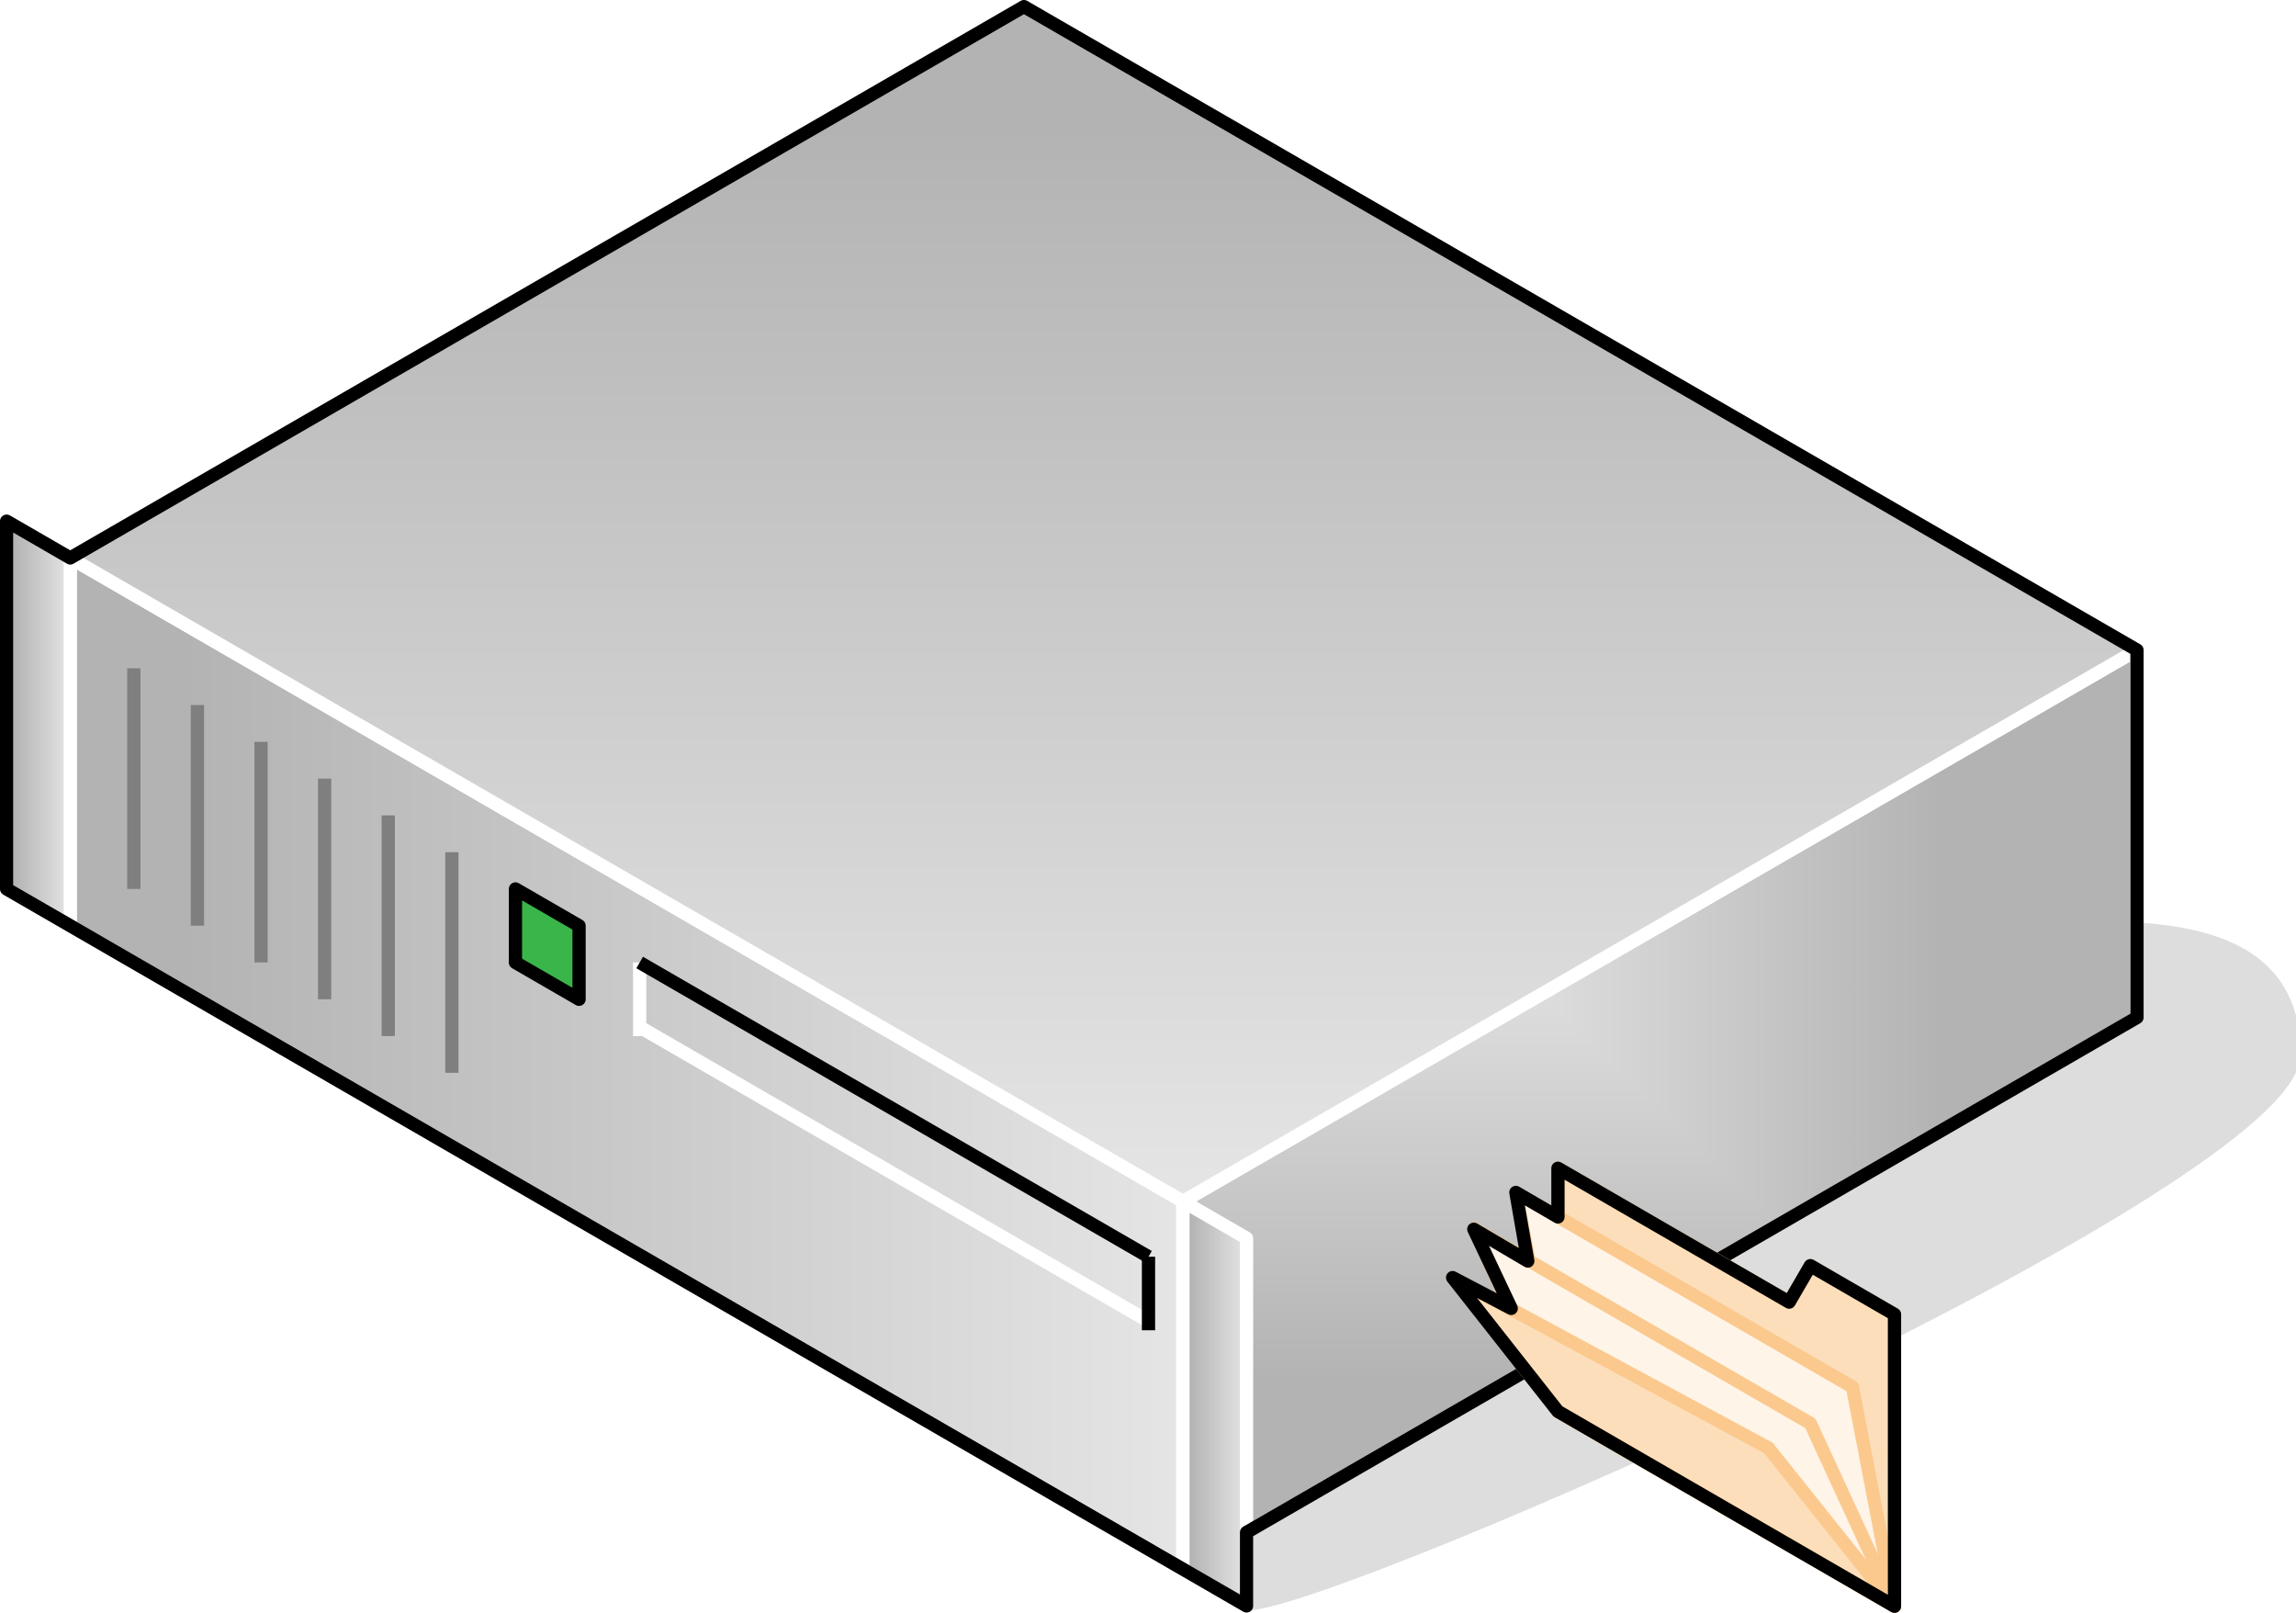 <?xml version="1.0" encoding="UTF-8"?>
<!DOCTYPE svg PUBLIC "-//W3C//DTD SVG 1.1//EN" "http://www.w3.org/Graphics/SVG/1.1/DTD/svg11.dtd">
<svg version="1.2" width="69.31mm" height="48.68mm" viewBox="2652 12675 6931 4868" preserveAspectRatio="xMidYMid" fill-rule="evenodd" stroke-width="28.222" stroke-linejoin="round" xmlns="http://www.w3.org/2000/svg" xmlns:ooo="http://xml.openoffice.org/svg/export" xmlns:xlink="http://www.w3.org/1999/xlink" xmlns:presentation="http://sun.com/xmlns/staroffice/presentation" xmlns:smil="http://www.w3.org/2001/SMIL20/" xmlns:anim="urn:oasis:names:tc:opendocument:xmlns:animation:1.0" xml:space="preserve">
 <defs class="ClipPathGroup">
  <clipPath id="presentation_clip_path" clipPathUnits="userSpaceOnUse">
   <rect x="2652" y="12675" width="6931" height="4868"/>
  </clipPath>
 </defs>
 <defs class="TextShapeIndex">
  <g ooo:slide="id1" ooo:id-list="id3 id4 id5 id6 id7 id8 id9 id10 id11 id12 id13 id14 id15 id16 id17 id18 id19 id20 id21 id22 id23 id24 id25"/>
 </defs>
 <defs class="EmbeddedBulletChars">
  <g id="bullet-char-template(57356)" transform="scale(0,-0)">
   <path d="M 580,1141 L 1163,571 580,0 -4,571 580,1141 Z"/>
  </g>
  <g id="bullet-char-template(57354)" transform="scale(0,-0)">
   <path d="M 8,1128 L 1137,1128 1137,0 8,0 8,1128 Z"/>
  </g>
  <g id="bullet-char-template(10146)" transform="scale(0,-0)">
   <path d="M 174,0 L 602,739 174,1481 1456,739 174,0 Z M 1358,739 L 309,1346 659,739 1358,739 Z"/>
  </g>
  <g id="bullet-char-template(10132)" transform="scale(0,-0)">
   <path d="M 2015,739 L 1276,0 717,0 1260,543 174,543 174,936 1260,936 717,1481 1274,1481 2015,739 Z"/>
  </g>
  <g id="bullet-char-template(10007)" transform="scale(0,-0)">
   <path d="M 0,-2 C -7,14 -16,27 -25,37 L 356,567 C 262,823 215,952 215,954 215,979 228,992 255,992 264,992 276,990 289,987 310,991 331,999 354,1012 L 381,999 492,748 772,1049 836,1024 860,1049 C 881,1039 901,1025 922,1006 886,937 835,863 770,784 769,783 710,716 594,584 L 774,223 C 774,196 753,168 711,139 L 727,119 C 717,90 699,76 672,76 641,76 570,178 457,381 L 164,-76 C 142,-110 111,-127 72,-127 30,-127 9,-110 8,-76 1,-67 -2,-52 -2,-32 -2,-23 -1,-13 0,-2 Z"/>
  </g>
  <g id="bullet-char-template(10004)" transform="scale(0,-0)">
   <path d="M 285,-33 C 182,-33 111,30 74,156 52,228 41,333 41,471 41,549 55,616 82,672 116,743 169,778 240,778 293,778 328,747 346,684 L 369,508 C 377,444 397,411 428,410 L 1163,1116 C 1174,1127 1196,1133 1229,1133 1271,1133 1292,1118 1292,1087 L 1292,965 C 1292,929 1282,901 1262,881 L 442,47 C 390,-6 338,-33 285,-33 Z"/>
  </g>
  <g id="bullet-char-template(9679)" transform="scale(0,-0)">
   <path d="M 813,0 C 632,0 489,54 383,161 276,268 223,411 223,592 223,773 276,916 383,1023 489,1130 632,1184 813,1184 992,1184 1136,1130 1245,1023 1353,916 1407,772 1407,592 1407,412 1353,268 1245,161 1136,54 992,0 813,0 Z"/>
  </g>
  <g id="bullet-char-template(8226)" transform="scale(0,-0)">
   <path d="M 346,457 C 273,457 209,483 155,535 101,586 74,649 74,723 74,796 101,859 155,911 209,963 273,989 346,989 419,989 480,963 531,910 582,859 608,796 608,723 608,648 583,586 532,535 482,483 420,457 346,457 Z"/>
  </g>
  <g id="bullet-char-template(8211)" transform="scale(0,-0)">
   <path d="M -4,459 L 1135,459 1135,606 -4,606 -4,459 Z"/>
  </g>
 </defs>
 <defs class="TextEmbeddedBitmaps"/>
 <g class="SlideGroup">
  <g>
   <g id="id1" class="Slide" clip-path="url(#presentation_clip_path)">
    <g class="Page">
     <g class="Group">
      <g class="Group">
       <g class="com.sun.star.drawing.ClosedBezierShape">
        <g id="id3">
         <rect class="BoundingBox" stroke="none" fill="none" x="6412" y="15468" width="3173" height="2056"/>
         <path fill="rgb(221,221,221)" stroke="none" d="M 6416,17522 C 6679,17522 9583,16246 9583,15857 9583,15469 9175,15469 8911,15469 8911,15635 6320,16301 6416,17522 Z"/>
         <path fill="none" stroke="rgb(221,221,221)" d="M 6416,17522 C 6679,17522 9583,16246 9583,15857 9583,15469 9175,15469 8911,15469 8911,15635 6320,16301 6416,17522 Z"/>
        </g>
       </g>
       <g class="Group">
        <g class="com.sun.star.drawing.PolyPolygonShape">
         <g id="id4">
          <rect class="BoundingBox" stroke="none" fill="none" x="2844" y="14339" width="3400" height="3092"/>
          <g>
           <defs>
            <linearGradient id="gradient1" x1="2864" y1="15884" x2="6223" y2="15884" gradientUnits="userSpaceOnUse">
             <stop offset="0.1" style="stop-color:rgb(179,179,179)"/>
             <stop offset="1" style="stop-color:rgb(229,229,229)"/>
            </linearGradient>
           </defs>
           <path style="fill:url(#gradient1)" d="M 2864,15469 L 2864,14359 6223,16301 6223,17410 2864,15469 Z"/>
          </g>
          <path fill="none" stroke="rgb(255,255,255)" stroke-width="40" stroke-linejoin="round" d="M 2864,15469 L 2864,14359 6223,16301 6223,17410 2864,15469 Z"/>
         </g>
        </g>
        <g class="com.sun.star.drawing.PolyPolygonShape">
         <g id="id5">
          <rect class="BoundingBox" stroke="none" fill="none" x="6203" y="14617" width="2920" height="2815"/>
          <g>
           <defs>
            <pattern id="pattern1" x="6223" y="14637" width="2880" height="2775" patternUnits="userSpaceOnUse">
             <g transform="translate(-6223,-14637)">
              <path fill="rgb(179,179,179)" stroke="none" d="M 6222,14636 L 9103,14636 9103,17412 6222,17412 6222,14636 Z M 5674,14109 L 8497,14109 8497,16829 5674,16829 5674,14109 Z"/>
              <path fill="rgb(180,180,180)" stroke="none" d="M 5674,14109 L 8497,14109 8497,16829 5674,16829 5674,14109 Z M 5703,14137 L 8468,14137 8468,16801 5703,16801 5703,14137 Z"/>
              <path fill="rgb(181,181,181)" stroke="none" d="M 5703,14137 L 8468,14137 8468,16801 5703,16801 5703,14137 Z M 5732,14165 L 8439,14165 8439,16773 5732,16773 5732,14165 Z"/>
              <path fill="rgb(182,182,182)" stroke="none" d="M 5732,14165 L 8439,14165 8439,16773 5732,16773 5732,14165 Z M 5761,14193 L 8410,14193 8410,16745 5761,16745 5761,14193 Z"/>
              <path fill="rgb(183,183,183)" stroke="none" d="M 5761,14193 L 8410,14193 8410,16745 5761,16745 5761,14193 Z M 5790,14220 L 8381,14220 8381,16718 5790,16718 5790,14220 Z"/>
              <path fill="rgb(184,184,184)" stroke="none" d="M 5790,14220 L 8381,14220 8381,16718 5790,16718 5790,14220 Z M 5818,14248 L 8353,14248 8353,16690 5818,16690 5818,14248 Z"/>
              <path fill="rgb(185,185,185)" stroke="none" d="M 5818,14248 L 8353,14248 8353,16690 5818,16690 5818,14248 Z M 5847,14276 L 8324,14276 8324,16662 5847,16662 5847,14276 Z"/>
              <path fill="rgb(186,186,186)" stroke="none" d="M 5847,14276 L 8324,14276 8324,16662 5847,16662 5847,14276 Z M 5876,14304 L 8295,14304 8295,16634 5876,16634 5876,14304 Z"/>
              <path fill="rgb(187,187,187)" stroke="none" d="M 5876,14304 L 8295,14304 8295,16634 5876,16634 5876,14304 Z M 5905,14331 L 8266,14331 8266,16607 5905,16607 5905,14331 Z"/>
              <path fill="rgb(188,188,188)" stroke="none" d="M 5905,14331 L 8266,14331 8266,16607 5905,16607 5905,14331 Z M 5934,14359 L 8237,14359 8237,16579 5934,16579 5934,14359 Z"/>
              <path fill="rgb(189,189,189)" stroke="none" d="M 5934,14359 L 8237,14359 8237,16579 5934,16579 5934,14359 Z M 5963,14387 L 8208,14387 8208,16551 5963,16551 5963,14387 Z"/>
              <path fill="rgb(190,190,190)" stroke="none" d="M 5963,14387 L 8208,14387 8208,16551 5963,16551 5963,14387 Z M 5991,14415 L 8180,14415 8180,16523 5991,16523 5991,14415 Z"/>
              <path fill="rgb(191,191,191)" stroke="none" d="M 5991,14415 L 8180,14415 8180,16523 5991,16523 5991,14415 Z M 6020,14443 L 8151,14443 8151,16495 6020,16495 6020,14443 Z"/>
              <path fill="rgb(192,192,192)" stroke="none" d="M 6020,14443 L 8151,14443 8151,16495 6020,16495 6020,14443 Z M 6049,14470 L 8122,14470 8122,16468 6049,16468 6049,14470 Z"/>
              <path fill="rgb(193,193,193)" stroke="none" d="M 6049,14470 L 8122,14470 8122,16468 6049,16468 6049,14470 Z M 6078,14498 L 8093,14498 8093,16440 6078,16440 6078,14498 Z"/>
              <path fill="rgb(194,194,194)" stroke="none" d="M 6078,14498 L 8093,14498 8093,16440 6078,16440 6078,14498 Z M 6107,14526 L 8064,14526 8064,16412 6107,16412 6107,14526 Z"/>
              <path fill="rgb(195,195,195)" stroke="none" d="M 6107,14526 L 8064,14526 8064,16412 6107,16412 6107,14526 Z M 6135,14554 L 8036,14554 8036,16384 6135,16384 6135,14554 Z"/>
              <path fill="rgb(196,196,196)" stroke="none" d="M 6135,14554 L 8036,14554 8036,16384 6135,16384 6135,14554 Z M 6164,14581 L 8007,14581 8007,16357 6164,16357 6164,14581 Z"/>
              <path fill="rgb(197,197,197)" stroke="none" d="M 6164,14581 L 8007,14581 8007,16357 6164,16357 6164,14581 Z M 6193,14609 L 7978,14609 7978,16329 6193,16329 6193,14609 Z"/>
              <path fill="rgb(198,198,198)" stroke="none" d="M 6193,14609 L 7978,14609 7978,16329 6193,16329 6193,14609 Z M 6221,14636 L 7949,14636 7949,16301 6221,16301 6221,14636 Z"/>
              <path fill="rgb(199,199,199)" stroke="none" d="M 6221,14636 L 7949,14636 7949,16301 6221,16301 6221,14636 Z M 6250,14664 L 7920,14664 7920,16273 6250,16273 6250,14664 Z"/>
              <path fill="rgb(200,200,200)" stroke="none" d="M 6250,14664 L 7920,14664 7920,16273 6250,16273 6250,14664 Z M 6279,14691 L 7891,14691 7891,16246 6279,16246 6279,14691 Z"/>
              <path fill="rgb(201,201,201)" stroke="none" d="M 6279,14691 L 7891,14691 7891,16246 6279,16246 6279,14691 Z M 6307,14719 L 7863,14719 7863,16218 6307,16218 6307,14719 Z"/>
              <path fill="rgb(202,202,202)" stroke="none" d="M 6307,14719 L 7863,14719 7863,16218 6307,16218 6307,14719 Z M 6336,14747 L 7834,14747 7834,16190 6336,16190 6336,14747 Z"/>
              <path fill="rgb(203,203,203)" stroke="none" d="M 6336,14747 L 7834,14747 7834,16190 6336,16190 6336,14747 Z M 6365,14775 L 7805,14775 7805,16162 6365,16162 6365,14775 Z"/>
              <path fill="rgb(204,204,204)" stroke="none" d="M 6365,14775 L 7805,14775 7805,16162 6365,16162 6365,14775 Z M 6394,14803 L 7776,14803 7776,16134 6394,16134 6394,14803 Z"/>
              <path fill="rgb(205,205,205)" stroke="none" d="M 6394,14803 L 7776,14803 7776,16134 6394,16134 6394,14803 Z M 6423,14830 L 7747,14830 7747,16107 6423,16107 6423,14830 Z"/>
              <path fill="rgb(206,206,206)" stroke="none" d="M 6423,14830 L 7747,14830 7747,16107 6423,16107 6423,14830 Z M 6451,14858 L 7719,14858 7719,16079 6451,16079 6451,14858 Z"/>
              <path fill="rgb(207,207,207)" stroke="none" d="M 6451,14858 L 7719,14858 7719,16079 6451,16079 6451,14858 Z M 6480,14886 L 7690,14886 7690,16051 6480,16051 6480,14886 Z"/>
              <path fill="rgb(208,208,208)" stroke="none" d="M 6480,14886 L 7690,14886 7690,16051 6480,16051 6480,14886 Z M 6509,14914 L 7661,14914 7661,16023 6509,16023 6509,14914 Z"/>
              <path fill="rgb(209,209,209)" stroke="none" d="M 6509,14914 L 7661,14914 7661,16023 6509,16023 6509,14914 Z M 6538,14941 L 7632,14941 7632,15996 6538,15996 6538,14941 Z"/>
              <path fill="rgb(210,210,210)" stroke="none" d="M 6538,14941 L 7632,14941 7632,15996 6538,15996 6538,14941 Z M 6567,14969 L 7603,14969 7603,15968 6567,15968 6567,14969 Z"/>
              <path fill="rgb(211,211,211)" stroke="none" d="M 6567,14969 L 7603,14969 7603,15968 6567,15968 6567,14969 Z M 6596,14997 L 7574,14997 7574,15940 6596,15940 6596,14997 Z"/>
              <path fill="rgb(212,212,212)" stroke="none" d="M 6596,14997 L 7574,14997 7574,15940 6596,15940 6596,14997 Z M 6624,15025 L 7546,15025 7546,15912 6624,15912 6624,15025 Z"/>
              <path fill="rgb(213,213,213)" stroke="none" d="M 6624,15025 L 7546,15025 7546,15912 6624,15912 6624,15025 Z M 6653,15052 L 7517,15052 7517,15885 6653,15885 6653,15052 Z"/>
              <path fill="rgb(214,214,214)" stroke="none" d="M 6653,15052 L 7517,15052 7517,15885 6653,15885 6653,15052 Z M 6682,15080 L 7488,15080 7488,15857 6682,15857 6682,15080 Z"/>
              <path fill="rgb(215,215,215)" stroke="none" d="M 6682,15080 L 7488,15080 7488,15857 6682,15857 6682,15080 Z M 6711,15108 L 7459,15108 7459,15829 6711,15829 6711,15108 Z"/>
              <path fill="rgb(216,216,216)" stroke="none" d="M 6711,15108 L 7459,15108 7459,15829 6711,15829 6711,15108 Z M 6740,15136 L 7430,15136 7430,15801 6740,15801 6740,15136 Z"/>
              <path fill="rgb(217,217,217)" stroke="none" d="M 6740,15136 L 7430,15136 7430,15801 6740,15801 6740,15136 Z M 6768,15164 L 7402,15164 7402,15773 6768,15773 6768,15164 Z"/>
              <path fill="rgb(218,218,218)" stroke="none" d="M 6768,15164 L 7402,15164 7402,15773 6768,15773 6768,15164 Z M 6797,15191 L 7373,15191 7373,15746 6797,15746 6797,15191 Z"/>
              <path fill="rgb(219,219,219)" stroke="none" d="M 6797,15191 L 7373,15191 7373,15746 6797,15746 6797,15191 Z M 6826,15219 L 7344,15219 7344,15718 6826,15718 6826,15219 Z"/>
              <path fill="rgb(220,220,220)" stroke="none" d="M 6826,15219 L 7344,15219 7344,15718 6826,15718 6826,15219 Z M 6855,15247 L 7315,15247 7315,15690 6855,15690 6855,15247 Z"/>
              <path fill="rgb(221,221,221)" stroke="none" d="M 6855,15247 L 7315,15247 7315,15690 6855,15690 6855,15247 Z M 6884,15275 L 7286,15275 7286,15662 6884,15662 6884,15275 Z"/>
              <path fill="rgb(222,222,222)" stroke="none" d="M 6884,15275 L 7286,15275 7286,15662 6884,15662 6884,15275 Z M 6913,15302 L 7257,15302 7257,15635 6913,15635 6913,15302 Z"/>
              <path fill="rgb(223,223,223)" stroke="none" d="M 6913,15302 L 7257,15302 7257,15635 6913,15635 6913,15302 Z M 6941,15330 L 7229,15330 7229,15607 6941,15607 6941,15330 Z"/>
              <path fill="rgb(224,224,224)" stroke="none" d="M 6941,15330 L 7229,15330 7229,15607 6941,15607 6941,15330 Z M 6970,15358 L 7200,15358 7200,15579 6970,15579 6970,15358 Z"/>
              <path fill="rgb(225,225,225)" stroke="none" d="M 6970,15358 L 7200,15358 7200,15579 6970,15579 6970,15358 Z M 6999,15386 L 7171,15386 7171,15551 6999,15551 6999,15386 Z"/>
              <path fill="rgb(226,226,226)" stroke="none" d="M 6999,15386 L 7171,15386 7171,15551 6999,15551 6999,15386 Z M 7028,15413 L 7142,15413 7142,15524 7028,15524 7028,15413 Z"/>
              <path fill="rgb(227,227,227)" stroke="none" d="M 7028,15413 L 7142,15413 7142,15524 7028,15524 7028,15413 Z M 7057,15441 L 7113,15441 7113,15496 7057,15496 7057,15441 Z"/>
              <path fill="rgb(229,229,229)" stroke="none" d="M 7057,15441 L 7113,15441 7113,15496 7057,15496 7057,15441 Z"/>
             </g>
            </pattern>
           </defs>
           <path style="fill:url(#pattern1)" d="M 6223,17411 L 6223,16301 9102,14637 9102,15747 6223,17411 Z"/>
          </g>
          <path fill="none" stroke="rgb(255,255,255)" stroke-width="40" stroke-linejoin="round" d="M 6223,17411 L 6223,16301 9102,14637 9102,15747 6223,17411 Z"/>
         </g>
        </g>
        <g class="com.sun.star.drawing.PolyPolygonShape">
         <g id="id6">
          <rect class="BoundingBox" stroke="none" fill="none" x="2844" y="12675" width="6280" height="3647"/>
          <g>
           <defs>
            <linearGradient id="gradient2" x1="5983" y1="12695" x2="5983" y2="16301" gradientUnits="userSpaceOnUse">
             <stop offset="0.1" style="stop-color:rgb(179,179,179)"/>
             <stop offset="1" style="stop-color:rgb(229,229,229)"/>
            </linearGradient>
           </defs>
           <path style="fill:url(#gradient2)" d="M 6223,16301 L 2864,14359 5743,12695 9103,14637 6223,16301 Z"/>
          </g>
          <path fill="none" stroke="rgb(255,255,255)" stroke-width="40" stroke-linejoin="round" d="M 6223,16301 L 2864,14359 5743,12695 9103,14637 6223,16301 Z"/>
         </g>
        </g>
        <g class="com.sun.star.drawing.LineShape">
         <g id="id7">
          <rect class="BoundingBox" stroke="none" fill="none" x="3996" y="15227" width="41" height="707"/>
          <path fill="none" stroke="rgb(127,127,127)" stroke-width="40" stroke-linejoin="round" d="M 4016,15247 L 4016,15913"/>
         </g>
        </g>
        <g class="com.sun.star.drawing.LineShape">
         <g id="id8">
          <rect class="BoundingBox" stroke="none" fill="none" x="4572" y="15760" width="1577" height="929"/>
          <path fill="none" stroke="rgb(255,255,255)" stroke-width="40" stroke-linejoin="round" d="M 6128,16668 L 4592,15780"/>
         </g>
        </g>
        <g class="com.sun.star.drawing.LineShape">
         <g id="id9">
          <rect class="BoundingBox" stroke="none" fill="none" x="4563" y="15560" width="41" height="263"/>
          <path fill="none" stroke="rgb(255,255,255)" stroke-width="40" stroke-linejoin="round" d="M 4583,15580 L 4583,15802"/>
         </g>
        </g>
        <g class="com.sun.star.drawing.LineShape">
         <g id="id10">
          <rect class="BoundingBox" stroke="none" fill="none" x="6099" y="16448" width="41" height="263"/>
          <path fill="none" stroke="rgb(0,0,0)" stroke-width="40" stroke-linejoin="round" d="M 6119,16468 L 6119,16690"/>
         </g>
        </g>
        <g class="com.sun.star.drawing.LineShape">
         <g id="id11">
          <rect class="BoundingBox" stroke="none" fill="none" x="4563" y="15560" width="1577" height="929"/>
          <path fill="none" stroke="rgb(0,0,0)" stroke-width="40" stroke-linejoin="round" d="M 6119,16468 L 4583,15580"/>
         </g>
        </g>
        <g class="com.sun.star.drawing.PolyPolygonShape">
         <g id="id12">
          <rect class="BoundingBox" stroke="none" fill="none" x="4187" y="15338" width="234" height="374"/>
          <path fill="rgb(57,181,74)" stroke="none" d="M 4208,15580 L 4208,15358 4400,15469 4400,15691 4208,15580 Z"/>
          <path fill="none" stroke="rgb(0,0,0)" stroke-width="40" stroke-linejoin="round" d="M 4208,15580 L 4208,15358 4400,15469 4400,15691 4208,15580 Z"/>
         </g>
        </g>
        <g class="com.sun.star.drawing.LineShape">
         <g id="id13">
          <rect class="BoundingBox" stroke="none" fill="none" x="3804" y="15116" width="41" height="707"/>
          <path fill="none" stroke="rgb(127,127,127)" stroke-width="40" stroke-linejoin="round" d="M 3824,15136 L 3824,15802"/>
         </g>
        </g>
        <g class="com.sun.star.drawing.LineShape">
         <g id="id14">
          <rect class="BoundingBox" stroke="none" fill="none" x="3612" y="15005" width="41" height="707"/>
          <path fill="none" stroke="rgb(127,127,127)" stroke-width="40" stroke-linejoin="round" d="M 3632,15025 L 3632,15691"/>
         </g>
        </g>
        <g class="com.sun.star.drawing.LineShape">
         <g id="id15">
          <rect class="BoundingBox" stroke="none" fill="none" x="3420" y="14894" width="41" height="707"/>
          <path fill="none" stroke="rgb(127,127,127)" stroke-width="40" stroke-linejoin="round" d="M 3440,14914 L 3440,15580"/>
         </g>
        </g>
        <g class="com.sun.star.drawing.LineShape">
         <g id="id16">
          <rect class="BoundingBox" stroke="none" fill="none" x="3228" y="14783" width="41" height="707"/>
          <path fill="none" stroke="rgb(127,127,127)" stroke-width="40" stroke-linejoin="round" d="M 3248,14803 L 3248,15469"/>
         </g>
        </g>
        <g class="com.sun.star.drawing.LineShape">
         <g id="id17">
          <rect class="BoundingBox" stroke="none" fill="none" x="3036" y="14672" width="41" height="707"/>
          <path fill="none" stroke="rgb(127,127,127)" stroke-width="40" stroke-linejoin="round" d="M 3056,14692 L 3056,15358"/>
         </g>
        </g>
        <g class="com.sun.star.drawing.PolyPolygonShape">
         <g id="id18">
          <rect class="BoundingBox" stroke="none" fill="none" x="2652" y="14228" width="233" height="1262"/>
          <g>
           <defs>
            <linearGradient id="gradient3" x1="2672" y1="14858" x2="2865" y2="14858" gradientUnits="userSpaceOnUse">
             <stop offset="0.1" style="stop-color:rgb(179,179,179)"/>
             <stop offset="1" style="stop-color:rgb(229,229,229)"/>
            </linearGradient>
           </defs>
           <path style="fill:url(#gradient3)" d="M 2672,15358 L 2672,14248 2864,14359 2864,15469 2672,15358 Z"/>
          </g>
          <path fill="none" stroke="rgb(255,255,255)" stroke-width="40" stroke-linejoin="round" d="M 2672,15358 L 2672,14248 2864,14359 2864,15469 2672,15358 Z"/>
         </g>
        </g>
        <g class="com.sun.star.drawing.PolyPolygonShape">
         <g id="id19">
          <rect class="BoundingBox" stroke="none" fill="none" x="6202" y="16281" width="234" height="1262"/>
          <g>
           <defs>
            <linearGradient id="gradient4" x1="6223" y1="16911" x2="6416" y2="16911" gradientUnits="userSpaceOnUse">
             <stop offset="0.1" style="stop-color:rgb(179,179,179)"/>
             <stop offset="1" style="stop-color:rgb(229,229,229)"/>
            </linearGradient>
           </defs>
           <path style="fill:url(#gradient4)" d="M 6223,17411 L 6223,16301 6415,16412 6415,17522 6223,17411 Z"/>
          </g>
          <path fill="none" stroke="rgb(255,255,255)" stroke-width="40" stroke-linejoin="round" d="M 6223,17411 L 6223,16301 6415,16412 6415,17522 6223,17411 Z"/>
         </g>
        </g>
        <g class="com.sun.star.drawing.PolyPolygonShape">
         <g id="id20">
          <rect class="BoundingBox" stroke="none" fill="none" x="2652" y="12675" width="6472" height="4868"/>
          <path fill="none" stroke="rgb(0,0,0)" stroke-width="40" stroke-linejoin="round" d="M 2672,15358 L 2672,14248 2864,14359 5743,12695 9103,14637 9103,15746 6415,17300 6415,17522 2672,15358 Z"/>
         </g>
        </g>
       </g>
      </g>
      <g class="Group">
       <g class="com.sun.star.drawing.PolyPolygonShape">
        <g id="id21">
         <rect class="BoundingBox" stroke="none" fill="none" x="7335" y="16181" width="1057" height="1364"/>
         <path fill="rgb(252,222,187)" stroke="none" d="M 7355,16935 L 7355,16201 8054,16605 8117,16495 8371,16642 8371,17523 7355,16935 Z"/>
         <path fill="none" stroke="rgb(251,201,142)" stroke-width="40" stroke-linejoin="round" d="M 7355,16935 L 7355,16201 8054,16605 8117,16495 8371,16642 8371,17523 7355,16935 Z"/>
        </g>
       </g>
       <g class="com.sun.star.drawing.PolyPolygonShape">
        <g id="id22">
         <rect class="BoundingBox" stroke="none" fill="none" x="7208" y="16254" width="1184" height="1289"/>
         <path fill="rgb(254,244,232)" stroke="none" d="M 7355,16935 L 7228,16274 8244,16861 8371,17522 7355,16935 Z"/>
         <path fill="none" stroke="rgb(251,201,142)" stroke-width="40" stroke-linejoin="round" d="M 7355,16935 L 7228,16274 8244,16861 8371,17522 7355,16935 Z"/>
        </g>
       </g>
       <g class="com.sun.star.drawing.PolyPolygonShape">
        <g id="id23">
         <rect class="BoundingBox" stroke="none" fill="none" x="7081" y="16364" width="1311" height="1179"/>
         <path fill="rgb(254,244,232)" stroke="none" d="M 7355,16935 L 7101,16384 8117,16971 8371,17522 7355,16935 Z"/>
         <path fill="none" stroke="rgb(251,201,142)" stroke-width="40" stroke-linejoin="round" d="M 7355,16935 L 7101,16384 8117,16971 8371,17522 7355,16935 Z"/>
        </g>
       </g>
       <g class="com.sun.star.drawing.PolyPolygonShape">
        <g id="id24">
         <rect class="BoundingBox" stroke="none" fill="none" x="7017" y="16511" width="1375" height="1032"/>
         <path fill="rgb(252,222,187)" stroke="none" d="M 7355,16935 L 7037,16531 7990,17045 8371,17522 7355,16935 Z"/>
         <path fill="none" stroke="rgb(251,201,142)" stroke-width="40" stroke-linejoin="round" d="M 7355,16935 L 7037,16531 7990,17045 8371,17522 7355,16935 Z"/>
        </g>
       </g>
       <g class="com.sun.star.drawing.PolyPolygonShape">
        <g id="id25">
         <rect class="BoundingBox" stroke="none" fill="none" x="7017" y="16181" width="1375" height="1364"/>
         <path fill="none" stroke="rgb(0,0,0)" stroke-width="40" stroke-linejoin="round" d="M 7355,16348 L 7355,16201 8053,16605 8117,16495 8371,16642 8371,17523 7355,16935 7037,16531 7214,16624 7101,16385 7264,16481 7228,16274 7355,16348 Z"/>
        </g>
       </g>
      </g>
     </g>
    </g>
   </g>
  </g>
 </g>
</svg>
